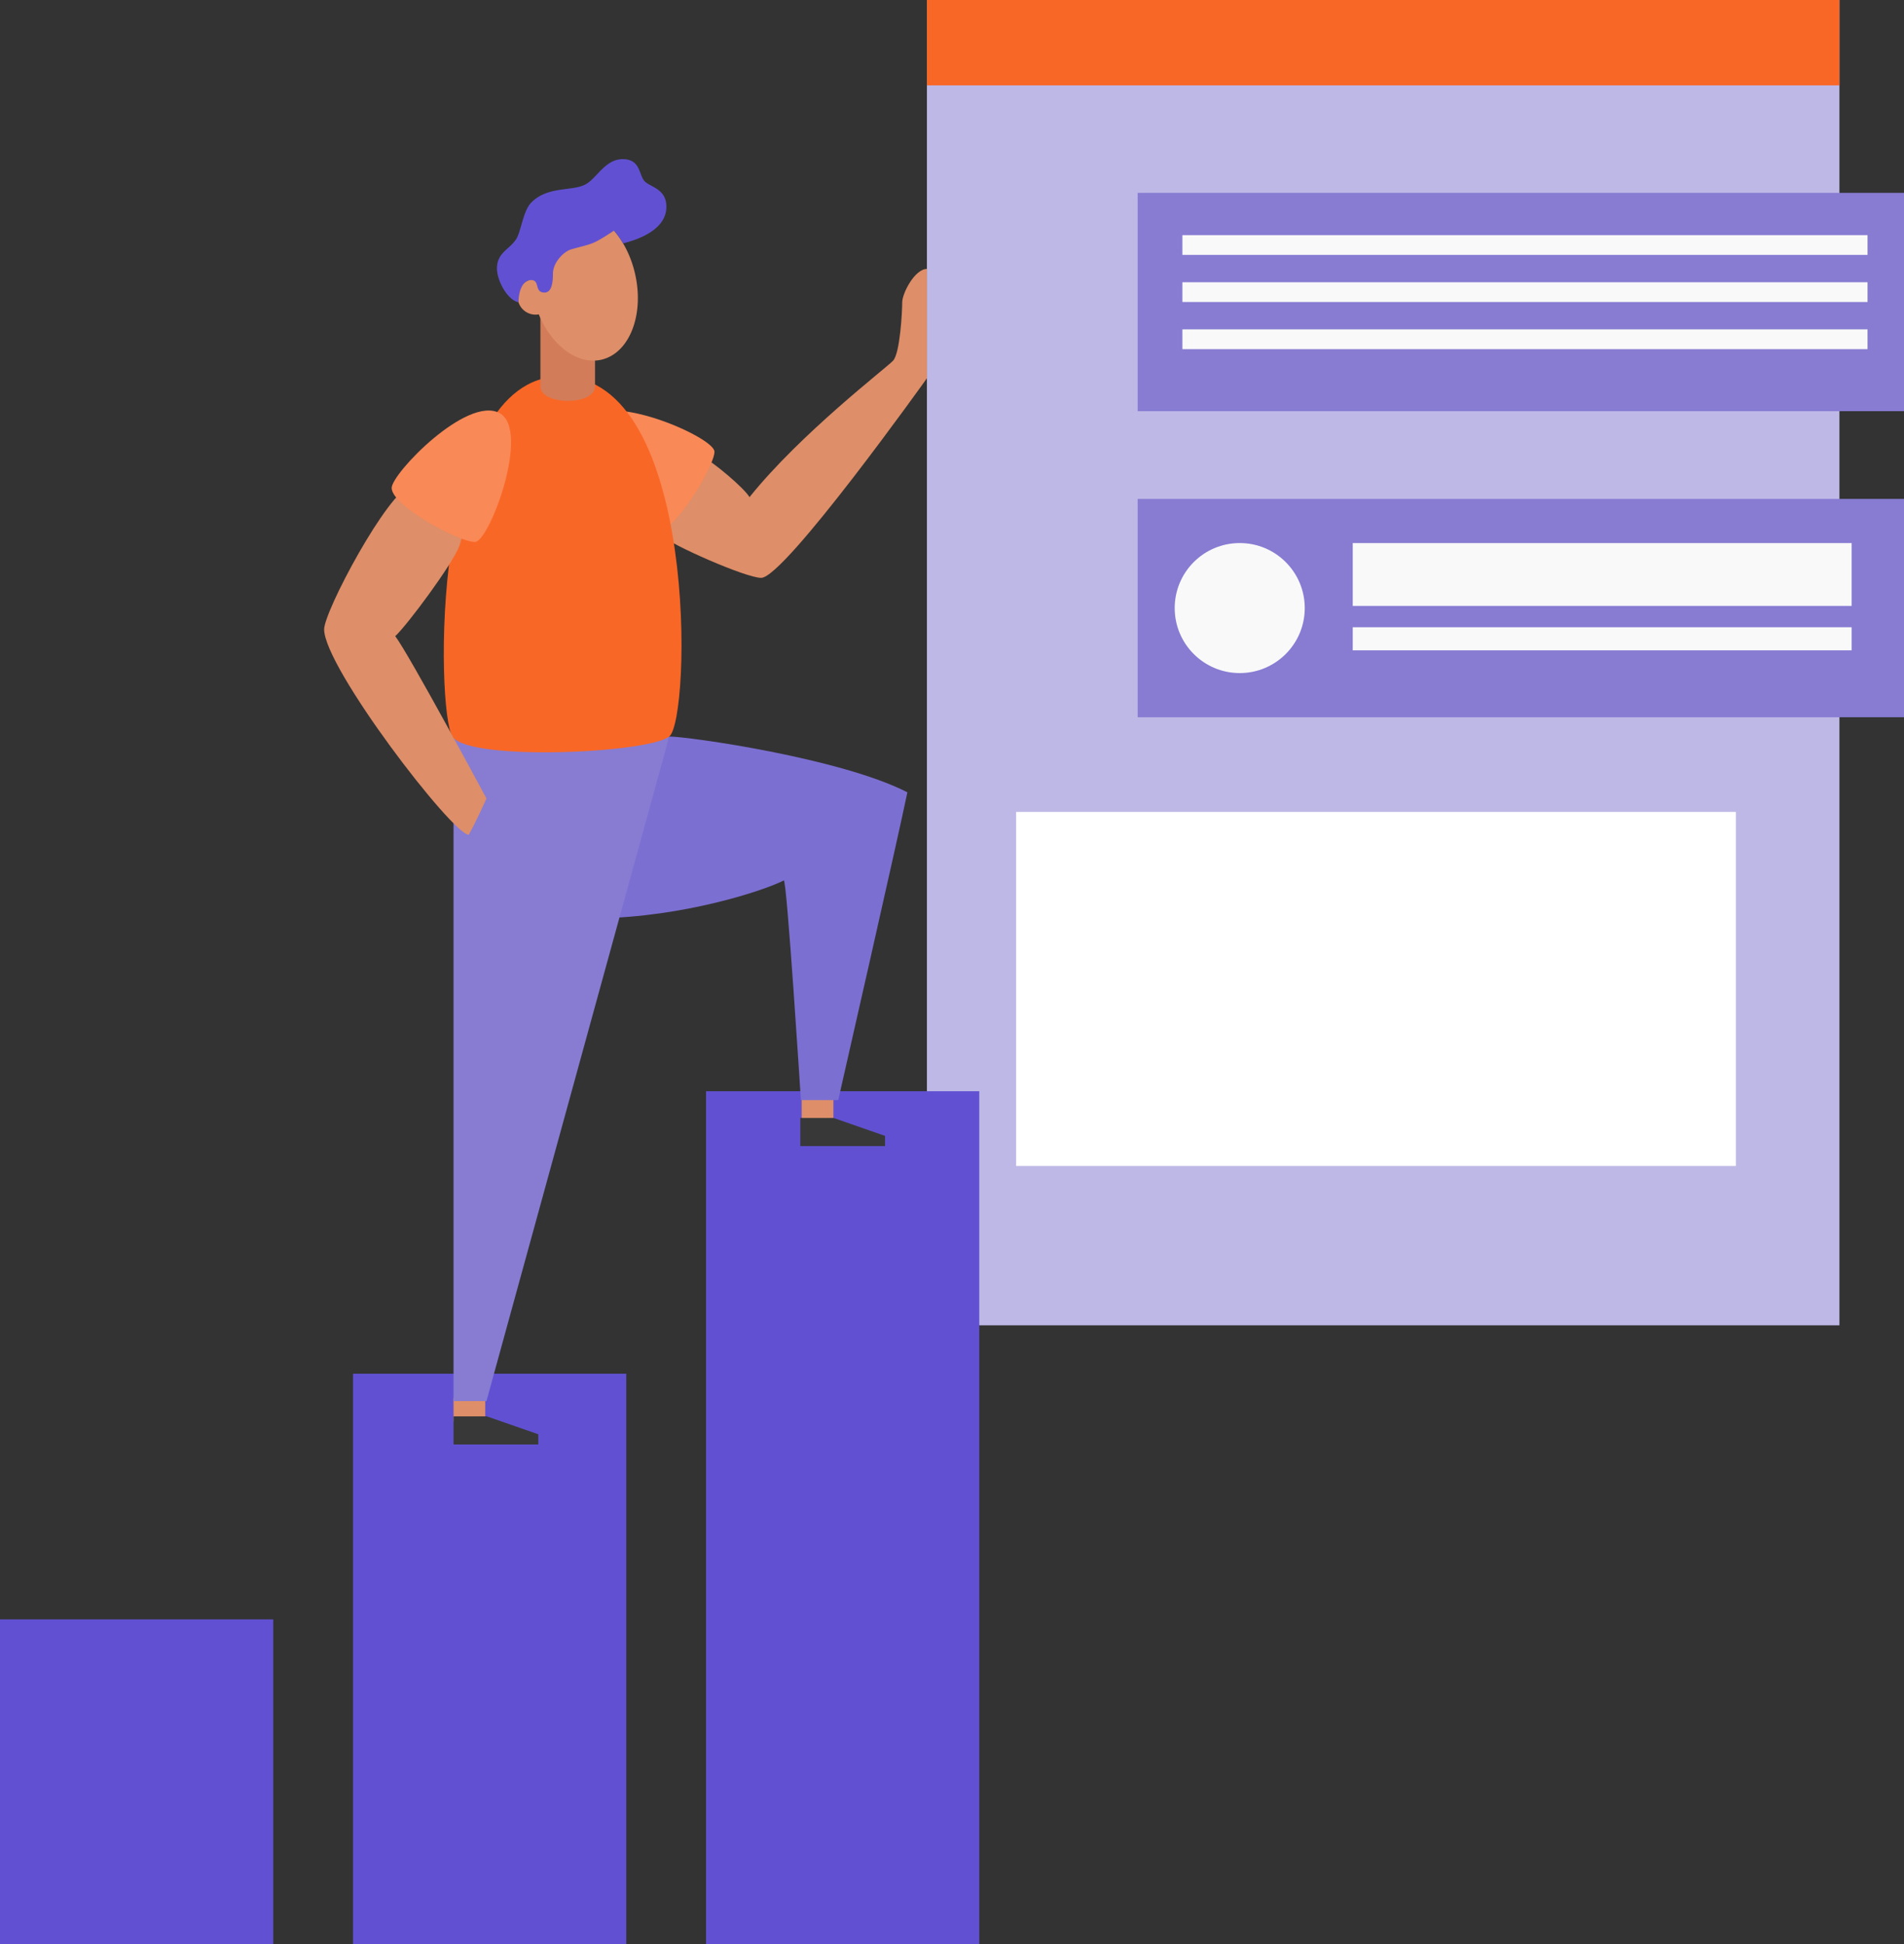 <svg xmlns="http://www.w3.org/2000/svg" width="1002" height="1023.33"><rect width="100%" height="100%" fill="#333333" stroke="none"/><g transform="translate(-32 -14.22)"><path d="M519.8 14.22h480.22v697.59H519.8z" fill="#beb8e6" fill-rule="evenodd"/><path d="M32 866.6h143.78v170.94H32zm185.79-129.31h143.78v300.25H217.79zm185.78-148.71h143.78v448.97H403.57z" fill="#6151d2" fill-rule="evenodd"/><path d="M270.68 750.08h16.7v12.24h-16.7zm183.21-158.3h16.7v12.24h-16.7z" fill="#de8e68" fill-rule="evenodd"/><path d="M384.19 401.9c10 0 90.23 11.33 125.33 29.36-4.83 23.51-36.39 162-36.39 162h-19.65s-7.4-116.59-9-115.62c-10.63 5.47-52.82 19.27-97.91 19.94" fill="#7c6fd2"/><path d="M384.19 401.9L288 751.69h-17.32V401.9" fill="#877cd2"/><path d="M402 254.89c4.85 2.11 21.47 16 24.44 21 27.14-33.79 71.9-67.89 75.56-71.83s4.8-25.89 4.8-30.69 6.62-17.59 13-17.59v57.55s-74.9 105.05-87.23 105.05c-8 0-47.51-17.36-53-22.61" fill="#de8e68"/><path d="M341 235.55c9.88-16 67 8.78 67 16.43s-21.18 42.88-30.67 42.38c-7.56-.36-46.56-42.2-36.33-58.81z" fill="#f98957"/><path d="M327.13 212.34c72.58 0 68.52 180.72 57.06 189.56s-105.52 13.13-114.12 0-11.93-189.56 57.06-189.56z" fill="#f96726"/><path d="M248.63 269.39c-12.89 4.05-46.05 66.57-46.05 76.11 0 20 67.52 108.09 76.11 108.09 3.58-6.21 9.31-19.09 9.31-19.09s-40.56-75.64-48-85.42c6.44-6 29.82-37.46 33.64-47.24s2.39-30.78 2.39-30.78l-27.4-1.67z" fill="#de8e68"/><path d="M294.94 231.68c16.46 9-5.25 67.32-12.89 67.8s-43.93-18.91-43.93-28.41c0-7.64 39.7-48.78 56.82-39.39z" fill="#f98957"/><path d="M270.68 759.73v14.8h44.6v-5.37l-27.08-9.43h-17.52zm182.48-157.06v14.8h44.61v-5.36l-27.08-9.44z" fill="#383838"/><path d="M519.8 14.22h480.22v44.93H519.8z" fill="#f96726" fill-rule="evenodd"/><path d="M630.7 115.74H1034v114.91H630.7z" fill="#877cd2" fill-rule="evenodd"/><path d="M654.25 137.98h360.56v10.41H654.25zm0 24.8h360.56v10.41H654.25zm0 24.81h360.56V198H654.25z" fill="#f9f9f9" fill-rule="evenodd"/><path d="M630.7 276.83H1034v114.91H630.7z" fill="#877cd2" fill-rule="evenodd"/><circle cx="34.22" cy="34.22" r="34.22" transform="translate(650.2 300.06)" fill="#f9f9f9"/><path d="M743.89 300.06h262.55v33.1H743.89zm0 44.32h262.55v12.16H743.89z" fill="#f9f9f9" fill-rule="evenodd"/><path d="M566.74 441.58h378.79v186.36H566.74z" fill="#fff" fill-rule="evenodd"/><path d="M345.14 176.78h-28.75v40.79c0 10.13 28.75 10.3 28.75 0z" fill="#d37c59"/><path d="M366.15 158.08c-5.06-21.67-21.15-36.43-35.94-33-12.67 3-20.26 18.32-19 36.29a9.42 9.42 0 002.6 18.47 9.737 9.737 0 001.72-.17c6.86 16.52 20.41 26.81 33 23.87 14.79-3.43 22.68-23.8 17.62-45.46z" fill="#de8e68"/><path d="M318.55 168.21c3.78 0 4.44-5.22 4.44-9.85 0-6.2 5.89-11.8 9.52-12.86 6.57-1.9 9.92-2.34 13.9-4.5s8.72-5.41 8.72-5.41a55.723 55.723 0 014.79 6.73c3.65-1 22.77-5.56 22.77-19.26 0-9-7.56-10.18-11-13-3.66-3-2.09-12.07-12-12.07-8.88 0-13.25 9.33-18.93 12.92-6.87 4.35-20.35.85-29.23 10-4.31 4.44-5.32 15.37-8 19.37-3.66 5.42-10 7-10 15.27 0 6.07 5.15 16.32 11.35 17.82 0-6 2.19-11.74 6.63-11.74 4.83 0 1.49 6.58 7.04 6.58z" fill="#6151d2"/></g></svg>